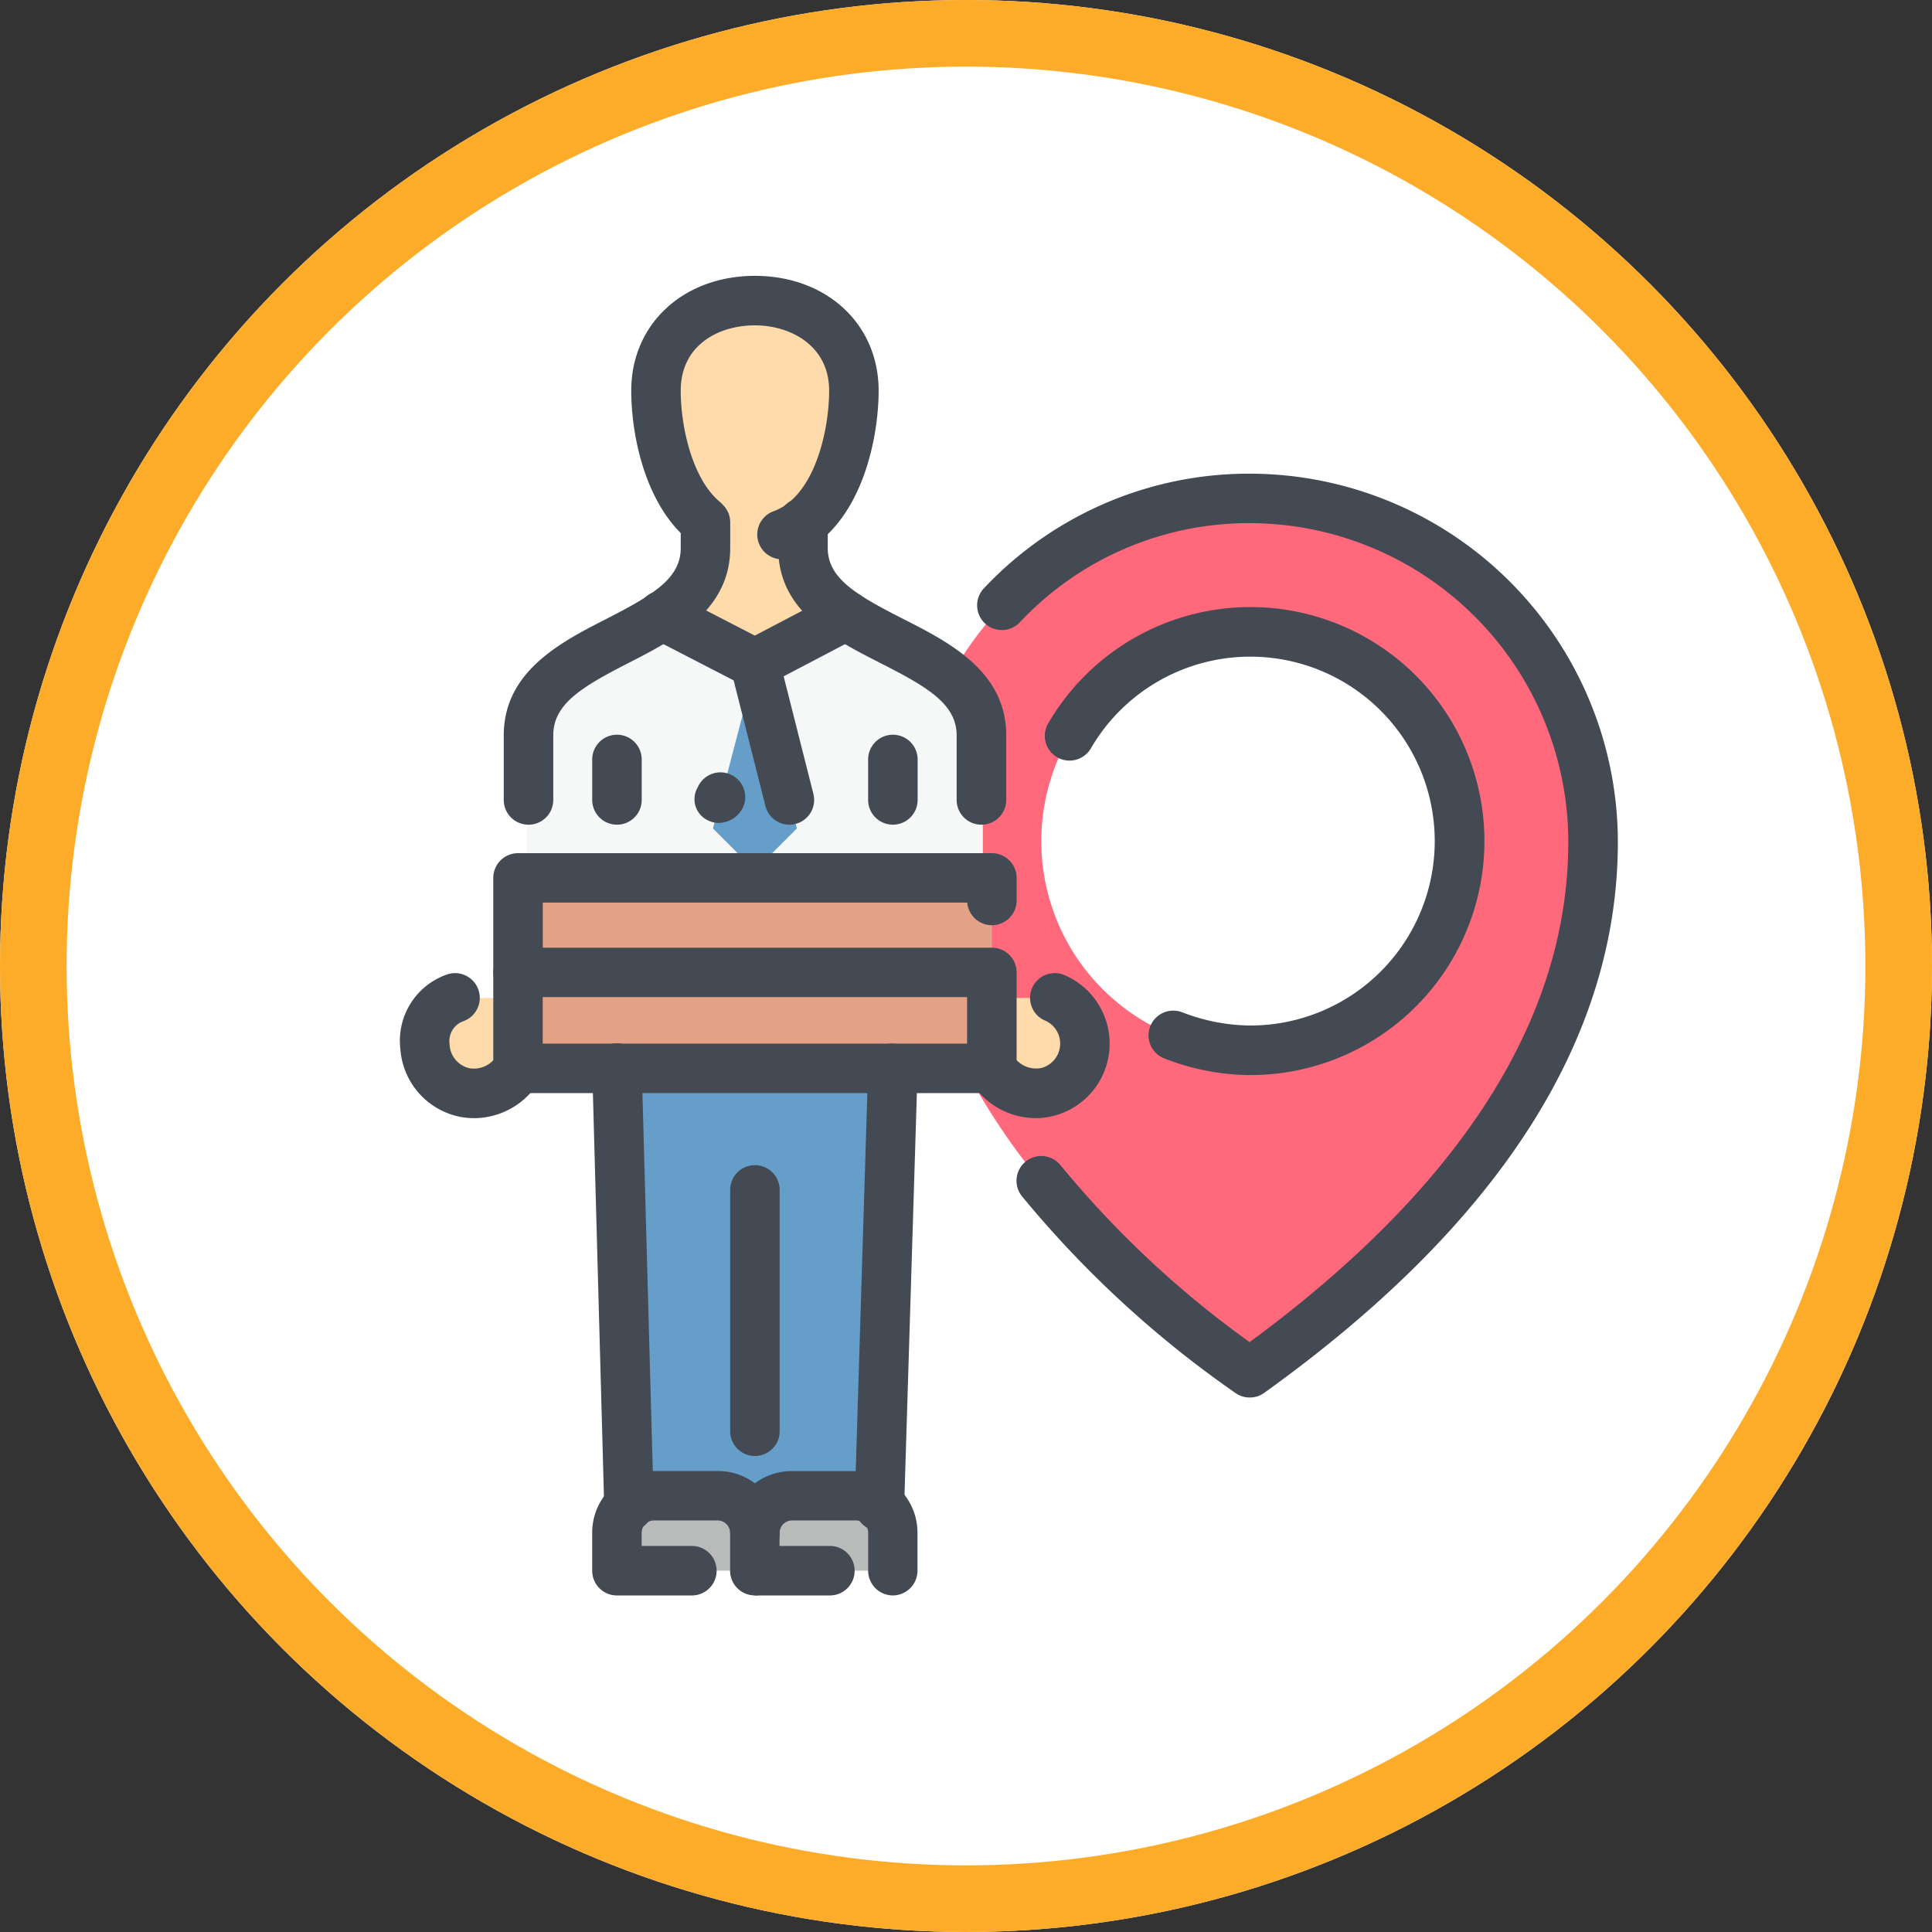 <svg xmlns="http://www.w3.org/2000/svg" width="87" height="87" viewBox="0 0 87 87">
  <rect x="0" y="0" width="87" height="87" fill="#333333" stroke="none"/>
  <g id="Grupo_9236" data-name="Grupo 9236" transform="translate(-543 -1407)">
    <g id="Elipse_522" data-name="Elipse 522" transform="translate(543 1407)" fill="#fff" stroke="#fdac29" stroke-width="3">
      <circle cx="43.5" cy="43.5" r="43.5" stroke="none"/>
      <circle cx="43.5" cy="43.5" r="42" fill="none"/>
    </g>
    <g id="Grupo_8375" data-name="Grupo 8375" transform="translate(-592.07 1038.377)">
      <path id="Trazado_13491" data-name="Trazado 13491" d="M1390.216,517.589c9.318-6.685,15.463-14.653,15.463-23.9a15.429,15.429,0,1,0-30.859,0c0,9.251,6.077,17.219,15.4,23.9Z" transform="translate(-198.867 -87.149)" fill="#ff697b" fill-rule="evenodd"/>
      <path id="Trazado_13492" data-name="Trazado 13492" d="M1442.444,555.3a9.42,9.42,0,1,1,9.453-9.386,9.409,9.409,0,0,1-9.453,9.386Z" transform="translate(-251.096 -139.377)" fill="#fff" fill-rule="evenodd"/>
      <path id="Trazado_13493" data-name="Trazado 13493" d="M1208.614,548.241V536.694c0-3.039,3.646-3.916,6.077-5.469l4.187,2.161,4.186-2.161c2.364,1.553,6.077,2.431,6.077,5.469v11.547a1.227,1.227,0,0,1-1.215,1.283h-2.836v.81a24.22,24.22,0,0,1-12.424,0v-.81h-2.836a1.227,1.227,0,0,1-1.215-1.283Z" transform="translate(-49.813 -134.683)" fill="#f6f7f7" fill-rule="evenodd"/>
      <path id="Trazado_13494" data-name="Trazado 13494" d="M1291.645,552.164l1.891,7.225-1.891,1.891-1.891-1.891Z" transform="translate(-122.58 -153.461)" fill="#659ec9" fill-rule="evenodd"/>
      <path id="Trazado_13495" data-name="Trazado 13495" d="M1268.758,391.847c-2.5,0-4.524,1.621-4.524,4.051,0,2.093.608,4.659,2.3,6.01v1.215a3.711,3.711,0,0,1-1.958,3.106l4.187,2.161,4.187-2.161a3.712,3.712,0,0,1-1.958-3.106v-1.215c1.688-1.283,2.3-4.119,2.3-6.01,0-2.431-2.026-4.051-4.524-4.051Z" transform="translate(-99.693 -9.687)" fill="#ffdbab" fill-rule="evenodd"/>
      <path id="Trazado_13496" data-name="Trazado 13496" d="M1248.415,737.206a12.053,12.053,0,0,0,11.344,0l.54-19.785v-1.013a24.219,24.219,0,0,1-12.424,0v1.013Z" transform="translate(-85.022 -300.756)" fill="#659ec9" fill-rule="evenodd"/>
      <path id="Trazado_13497" data-name="Trazado 13497" d="M1254.087,915.057a1.672,1.672,0,0,0-1.688-1.688h-2.836a1.672,1.672,0,0,0-1.688,1.688v1.688H1260.3v-1.688a1.672,1.672,0,0,0-1.688-1.688h-2.836a1.672,1.672,0,0,0-1.688,1.688Z" transform="translate(-85.022 -477.393)" fill="#b9bbbb" fill-rule="evenodd"/>
      <path id="Trazado_13498" data-name="Trazado 13498" d="M1168.125,699.3a2.32,2.32,0,0,1-2.431,1.08,2.23,2.23,0,0,1-1.756-2.026,2.059,2.059,0,0,1,1.35-2.228h2.836Z" transform="translate(-9.729 -282.565)" fill="#ffdbab" fill-rule="evenodd"/>
      <path id="Trazado_13499" data-name="Trazado 13499" d="M1411.464,699.3a2.32,2.32,0,0,0,2.431,1.08,2.245,2.245,0,0,0,.405-4.254h-2.836Z" transform="translate(-231.73 -282.565)" fill="#ffdbab" fill-rule="evenodd"/>
      <rect id="Rectángulo_1838" data-name="Rectángulo 1838" width="21.338" height="8.576" transform="translate(1158.396 408.156)" fill="#e3a288"/>
      <path id="Trazado_13500" data-name="Trazado 13500" d="M1260.883,393.808a1.115,1.115,0,0,1-.379-2.162c1.838-.664,2.505-3.614,2.505-5.434,0-2.019-1.733-2.938-3.343-2.938-1.663,0-3.34.908-3.34,2.938,0,1.676.535,3.944,1.71,4.965a1.114,1.114,0,1,1-1.461,1.682c-1.828-1.589-2.477-4.573-2.477-6.647,0-2.994,2.343-5.167,5.569-5.167s5.571,2.173,5.571,5.167c0,2.264-.837,6.4-3.976,7.53A1.114,1.114,0,0,1,1260.883,393.808Z" transform="translate(-90.602 0)" fill="#434a53"/>
      <path id="Trazado_13501" data-name="Trazado 13501" d="M1238.191,585.336a1.114,1.114,0,0,1-1.114-1.114V582.4a1.114,1.114,0,1,1,2.229,0v1.823A1.114,1.114,0,0,1,1238.191,585.336Z" transform="translate(-75.339 -179.577)" fill="#434a53"/>
      <path id="Trazado_13502" data-name="Trazado 13502" d="M1358.594,585.336a1.114,1.114,0,0,1-1.114-1.114V582.4a1.114,1.114,0,1,1,2.229,0v1.823A1.114,1.114,0,0,1,1358.594,585.336Z" transform="translate(-183.317 -179.577)" fill="#434a53"/>
      <path id="Trazado_13503" data-name="Trazado 13503" d="M1262.006,522.839a1.114,1.114,0,0,1-.512-.124l-4.185-2.16a1.114,1.114,0,1,1,1.024-1.98l4.185,2.16a1.114,1.114,0,0,1-.512,2.1Z" transform="translate(-92.942 -123.225)" fill="#434a53"/>
      <path id="Trazado_13504" data-name="Trazado 13504" d="M1298.38,522.842a1.114,1.114,0,0,1-.516-2.1l4.12-2.16a1.113,1.113,0,1,1,1.033,1.973l-4.12,2.16A1.1,1.1,0,0,1,1298.38,522.842Z" transform="translate(-129.317 -123.228)" fill="#434a53"/>
      <path id="Trazado_13505" data-name="Trazado 13505" d="M1285.921,547.773a1.115,1.115,0,0,1-1.08-.841l-1.554-6.145a1.114,1.114,0,1,1,2.159-.547l1.554,6.145a1.113,1.113,0,0,1-.807,1.354A1.087,1.087,0,0,1,1285.921,547.773Zm-3.185-.08a1.013,1.013,0,0,1-.453-.1,1.051,1.051,0,0,1-.53-1.427l.068-.135a1.113,1.113,0,1,1,1.991,1A1.23,1.23,0,0,1,1282.737,547.693Z" transform="translate(-115.303 -142.014)" fill="#434a53"/>
      <path id="Trazado_13506" data-name="Trazado 13506" d="M1244.4,908.176a1.114,1.114,0,0,1-1.114-1.114v-1.689a.561.561,0,0,0-.572-.573h-2.836a.555.555,0,0,0-.574.573v.575h2.261a1.114,1.114,0,0,1,0,2.229h-3.375a1.114,1.114,0,0,1-1.114-1.114v-1.689a2.772,2.772,0,0,1,2.8-2.8h2.836a2.772,2.772,0,0,1,2.8,2.8v1.689A1.114,1.114,0,0,1,1244.4,908.176Z" transform="translate(-75.339 -467.709)" fill="#434a53"/>
      <path id="Trazado_13507" data-name="Trazado 13507" d="M1304.595,908.176a1.114,1.114,0,0,1-1.114-1.114v-1.689a.555.555,0,0,0-.575-.573h-2.836a.561.561,0,0,0-.575.573,1.1,1.1,0,0,1-.161.575h2.424a1.114,1.114,0,0,1,0,2.229h-3.378a19.79,19.79,0,0,0-1.114-2.8,2.772,2.772,0,0,1,2.8-2.8h2.836a2.772,2.772,0,0,1,2.8,2.8v1.689A1.114,1.114,0,0,1,1304.595,908.176Z" transform="translate(-129.317 -467.709)" fill="#434a53"/>
      <path id="Trazado_13508" data-name="Trazado 13508" d="M1238.728,738.022a1.115,1.115,0,0,1-1.114-1.084l-.54-19.716a1.115,1.115,0,1,1,2.229-.06l.54,19.716a1.115,1.115,0,0,1-1.084,1.145Z" transform="translate(-75.335 -300.459)" fill="#434a53"/>
      <path id="Trazado_13509" data-name="Trazado 13509" d="M1352.706,737.944h-.035a1.114,1.114,0,0,1-1.079-1.147l.607-19.716a1.06,1.06,0,0,1,1.149-1.079,1.114,1.114,0,0,1,1.079,1.147l-.607,19.716A1.115,1.115,0,0,1,1352.706,737.944Z" transform="translate(-178.036 -300.381)" fill="#434a53"/>
      <path id="Trazado_13510" data-name="Trazado 13510" d="M1298.381,782.181a1.114,1.114,0,0,1-1.114-1.114V770.2a1.114,1.114,0,1,1,2.229,0v10.872A1.114,1.114,0,0,1,1298.381,782.181Z" transform="translate(-129.317 -347.994)" fill="#434a53"/>
      <path id="Trazado_13511" data-name="Trazado 13511" d="M1199.574,492.611a1.114,1.114,0,0,1-1.114-1.114v-2.9c0-2.885,2.559-4.2,4.613-5.249,2.089-1.07,3.357-1.819,3.357-3.192V479a1.114,1.114,0,1,1,2.229,0v1.148c0,2.833-2.533,4.131-4.569,5.175-2.117,1.085-3.4,1.846-3.4,3.266v2.9A1.114,1.114,0,0,1,1199.574,492.611Z" transform="translate(-40.706 -86.851)" fill="#434a53"/>
      <path id="Trazado_13512" data-name="Trazado 13512" d="M1327.362,492.611a1.114,1.114,0,0,1-1.114-1.114v-2.9c0-1.418-1.3-2.179-3.434-3.265-2.156-1.1-4.6-2.34-4.6-5.176V479a1.114,1.114,0,1,1,2.229,0v1.148c0,1.37,1.28,2.119,3.385,3.19,2.073,1.053,4.653,2.363,4.653,5.25v2.9A1.114,1.114,0,0,1,1327.362,492.611Z" transform="translate(-148.099 -86.851)" fill="#434a53"/>
      <path id="Trazado_13513" data-name="Trazado 13513" d="M1216.337,680.748H1195a1.114,1.114,0,0,1-1.114-1.114v-4.322A1.114,1.114,0,0,1,1195,674.2h21.339a1.114,1.114,0,0,1,1.114,1.114v4.322A1.114,1.114,0,0,1,1216.337,680.748Zm-20.225-2.228h19.11v-2.094h-19.11Z" transform="translate(-36.603 -262.901)" fill="#434a53"/>
      <path id="Trazado_13514" data-name="Trazado 13514" d="M1195,639.458a1.114,1.114,0,0,1-1.114-1.114V634.09a1.114,1.114,0,0,1,1.114-1.114h21.339a1.114,1.114,0,0,1,1.114,1.114V635.1a1.114,1.114,0,0,1-2.224.1h-19.115v3.139A1.114,1.114,0,0,1,1195,639.458Z" transform="translate(-36.603 -225.934)" fill="#434a53"/>
      <path id="Trazado_13515" data-name="Trazado 13515" d="M1403.764,691.85a3.434,3.434,0,0,1-2.943-1.68,1.115,1.115,0,0,1,1.926-1.124,1.223,1.223,0,0,0,1.235.552,1.133,1.133,0,0,0,.237-2.125,1.114,1.114,0,1,1,.8-2.08,3.359,3.359,0,0,1-.57,6.383A3.28,3.28,0,0,1,1403.764,691.85Z" transform="translate(-222.05 -272.876)" fill="#434a53"/>
      <path id="Trazado_13516" data-name="Trazado 13516" d="M1156.416,691.861a3.315,3.315,0,0,1-.684-.072,3.354,3.354,0,0,1-2.633-3.042,3.158,3.158,0,0,1,2.087-3.352,1.114,1.114,0,1,1,.749,2.1.948.948,0,0,0-.621,1.022,1.152,1.152,0,0,0,.886,1.094,1.2,1.2,0,0,0,1.233-.554,1.115,1.115,0,0,1,1.926,1.124A3.435,3.435,0,0,1,1156.416,691.861Z" transform="translate(0 -272.886)" fill="#434a53"/>
      <path id="Trazado_13517" data-name="Trazado 13517" d="M1417.5,509.015a1.111,1.111,0,0,1-.645-.206,47.574,47.574,0,0,1-9.607-8.854,1.114,1.114,0,0,1,1.735-1.4,44.791,44.791,0,0,0,8.514,7.966c9.524-7.009,14.351-14.586,14.351-22.529a14.365,14.365,0,0,0-14.348-14.35,14.137,14.137,0,0,0-10.326,4.44,1.114,1.114,0,1,1-1.629-1.519,16.369,16.369,0,0,1,11.955-5.149A16.6,16.6,0,0,1,1434.08,484c0,8.879-5.36,17.227-15.928,24.809A1.106,1.106,0,0,1,1417.5,509.015Z" transform="translate(-226.156 -77.461)" fill="#434a53"/>
      <path id="Trazado_13518" data-name="Trazado 13518" d="M1443.91,546.727a10.8,10.8,0,0,1-3.834-.746,1.114,1.114,0,0,1,.782-2.087,8.63,8.63,0,0,0,3.052.6,8.305,8.305,0,1,0-7.142-12.5,1.114,1.114,0,1,1-1.922-1.126,10.537,10.537,0,1,1,9.063,15.857Z" transform="translate(-252.563 -129.691)" fill="#434a53"/>
    </g>
  </g>
</svg>
